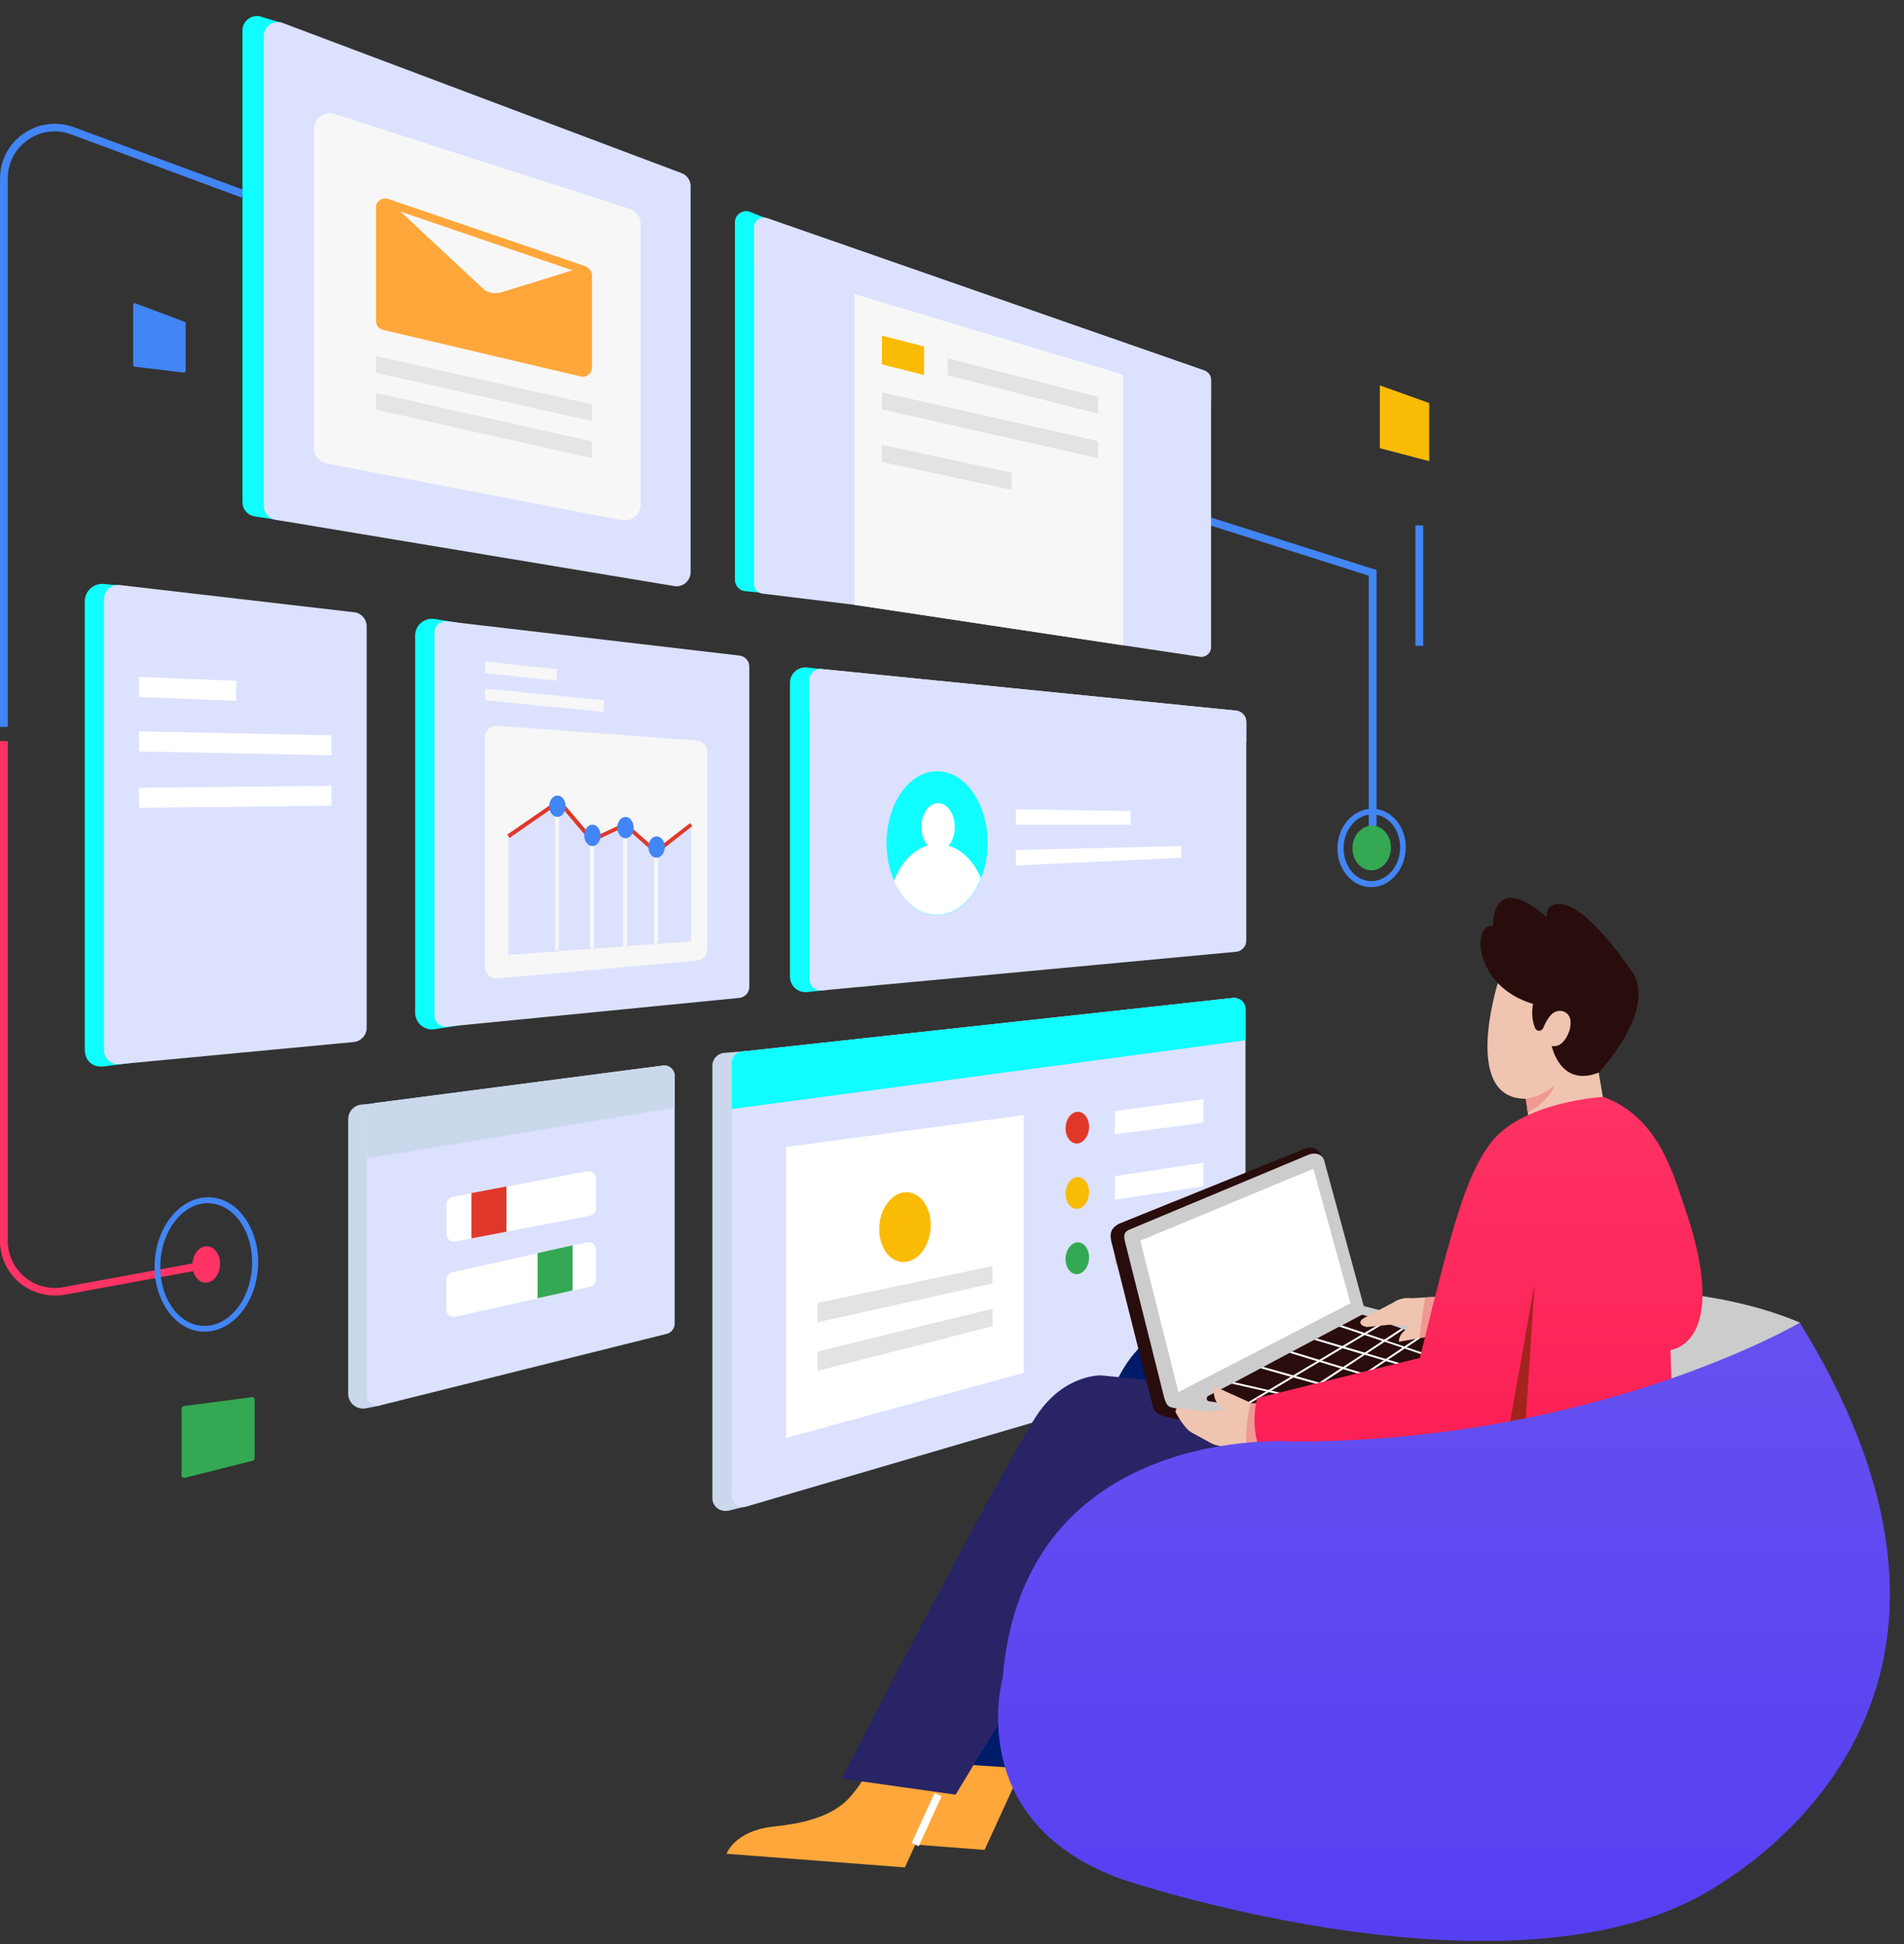 <svg width="94" height="96" viewBox="0 0 94 96" fill="none" xmlns="http://www.w3.org/2000/svg">
<rect x="0" y="0" width="94" height="96" fill="#333333" stroke="none"/>
<path d="M10.861 62.478C10.89 61.981 10.609 61.56 10.234 61.538C9.858 61.516 9.53 61.901 9.5 62.399C9.471 62.896 9.752 63.317 10.128 63.339C10.504 63.361 10.832 62.976 10.861 62.478Z" fill="#FF3364"/>
<path d="M12.574 69.115V72.014C12.574 72.072 12.536 72.12 12.478 72.129L9.119 72.974C9.042 72.993 8.965 72.936 8.965 72.859V69.557C8.965 69.499 9.013 69.442 9.071 69.432L12.43 68.991C12.517 68.981 12.574 69.039 12.574 69.115Z" fill="#34A853"/>
<path d="M9.167 15.967V18.309C9.167 18.357 9.119 18.405 9.071 18.396L6.652 18.108C6.604 18.098 6.575 18.069 6.575 18.021V15.055C6.575 14.998 6.633 14.95 6.69 14.979L9.109 15.89C9.148 15.9 9.167 15.929 9.167 15.967Z" fill="#4285F4"/>
<path d="M68.122 19.029V22.13L70.56 22.773V19.903L68.122 19.029Z" fill="#FABB05"/>
<path d="M67.959 41.634H67.575V28.426L57.439 25.211L57.554 24.846L67.959 28.148V41.634Z" fill="#4285F4"/>
<path d="M0.384 35.894H0V8.816C0 7.923 0.442 7.088 1.171 6.589C1.91 6.08 2.841 5.975 3.676 6.292L12.066 9.392L11.931 9.757L3.542 6.647C2.812 6.368 2.035 6.455 1.392 6.896C0.749 7.338 0.384 8.039 0.384 8.816V35.894Z" fill="#4285F4"/>
<path d="M2.697 63.971C2.073 63.971 1.459 63.75 0.969 63.347C0.355 62.828 0 62.08 0 61.273V36.595H0.384V61.273C0.384 61.964 0.691 62.617 1.219 63.059C1.747 63.5 2.438 63.683 3.12 63.558L10.136 62.272L10.204 62.646L3.187 63.932C3.024 63.961 2.86 63.971 2.697 63.971Z" fill="#FF3364"/>
<path d="M68.67 41.919C68.7 41.31 68.299 40.795 67.775 40.769C67.251 40.744 66.802 41.217 66.772 41.825C66.742 42.434 67.143 42.949 67.667 42.974C68.191 43 68.64 42.527 68.67 41.919Z" fill="#34A853"/>
<path d="M67.7 43.804C67.671 43.804 67.652 43.804 67.623 43.804C67.172 43.784 66.75 43.554 66.452 43.17C66.155 42.786 66.011 42.297 66.03 41.788C66.059 41.279 66.251 40.799 66.587 40.454C66.922 40.099 67.354 39.916 67.815 39.935C68.746 39.983 69.457 40.886 69.399 41.951C69.37 42.46 69.178 42.94 68.842 43.285C68.535 43.621 68.132 43.804 67.7 43.804ZM67.748 40.214C67.402 40.214 67.067 40.367 66.807 40.646C66.519 40.943 66.356 41.356 66.337 41.797C66.318 42.239 66.442 42.661 66.692 42.988C66.942 43.304 67.278 43.496 67.652 43.506C68.026 43.525 68.372 43.372 68.65 43.084C68.938 42.786 69.101 42.373 69.121 41.932C69.169 41.02 68.573 40.252 67.806 40.214C67.786 40.214 67.767 40.214 67.748 40.214Z" fill="#4285F4"/>
<path d="M10.107 65.756C10.069 65.756 10.031 65.756 9.992 65.756C9.301 65.718 8.677 65.324 8.236 64.662C7.804 64.009 7.583 63.164 7.641 62.291C7.746 60.467 8.984 59.046 10.386 59.123C11.077 59.162 11.701 59.555 12.142 60.217C12.574 60.87 12.795 61.715 12.738 62.588C12.632 64.364 11.461 65.756 10.107 65.756ZM10.261 59.411C9.061 59.411 8.015 60.688 7.919 62.31C7.871 63.126 8.063 63.903 8.466 64.508C8.86 65.094 9.407 65.439 10.002 65.468C11.25 65.545 12.344 64.239 12.44 62.579C12.488 61.763 12.296 60.985 11.893 60.381C11.499 59.795 10.952 59.45 10.357 59.421C10.328 59.411 10.29 59.411 10.261 59.411Z" fill="#4285F4"/>
<path d="M70.263 25.94H69.879V31.892H70.263V25.94Z" fill="#4285F4"/>
<path d="M6.297 28.945L5.155 28.839C4.636 28.772 4.185 29.175 4.185 29.693V51.799C4.185 52.298 4.473 52.711 5.097 52.663L6.498 52.481L6.297 28.945Z" fill="#0ffeff"/>
<path d="M18.103 30.932V50.753C18.103 51.118 17.825 51.415 17.47 51.454L5.903 52.548C5.49 52.586 5.135 52.26 5.135 51.847V29.588C5.135 29.175 5.481 28.858 5.894 28.887L17.47 30.231C17.825 30.26 18.103 30.567 18.103 30.932Z" fill="#DCE1FE"/>
<path d="M6.863 33.427V34.416L11.662 34.608V33.619L6.863 33.427Z" fill="white"/>
<path d="M6.863 36.115V37.104L16.366 37.296V36.307L6.863 36.115Z" fill="white"/>
<path d="M6.863 38.899V39.887L16.366 39.791V38.803L6.863 38.899Z" fill="white"/>
<path d="M22.576 30.74L21.463 30.567C20.954 30.48 20.493 30.874 20.493 31.392V49.995C20.493 50.513 20.954 50.907 21.463 50.82L22.576 50.648V30.74Z" fill="#0ffeff"/>
<path d="M21.453 50.148V31.229C21.453 30.893 21.741 30.644 22.077 30.682L36.504 32.371C36.782 32.4 36.994 32.64 36.994 32.919V48.728C36.994 49.006 36.782 49.246 36.504 49.275L22.077 50.696C21.741 50.734 21.453 50.475 21.453 50.148Z" fill="#DCE1FE"/>
<path d="M23.939 36.413V47.739C23.939 48.075 24.227 48.344 24.563 48.315L34.402 47.432C34.7 47.403 34.92 47.154 34.92 46.856V37.142C34.92 36.835 34.68 36.585 34.373 36.566L24.534 35.837C24.208 35.827 23.939 36.086 23.939 36.413Z" fill="#F7F7F7"/>
<path d="M25.101 47.154V41.298L27.596 39.571L29.228 41.49L30.86 40.722L32.396 42.066L34.123 40.722V46.482L25.101 47.154Z" fill="#DCE1FE"/>
<path d="M27.596 39.955H27.404V46.923H27.596V39.955Z" fill="#F7F7F7"/>
<path d="M29.324 41.682H29.132V46.827H29.324V41.682Z" fill="#F7F7F7"/>
<path d="M32.396 42.191L30.841 40.828L29.199 41.605L27.577 39.695L25.158 41.375L25.043 41.212L27.616 39.436L29.257 41.365L30.879 40.607L32.396 41.941L34.066 40.646L34.181 40.79L32.396 42.191Z" fill="#DF382B"/>
<path d="M27.52 40.338C27.742 40.338 27.923 40.102 27.923 39.81C27.923 39.519 27.742 39.283 27.52 39.283C27.297 39.283 27.116 39.519 27.116 39.81C27.116 40.102 27.297 40.338 27.52 40.338Z" fill="#4285F4"/>
<path d="M30.956 40.914H30.764V46.722H30.956V40.914Z" fill="#F7F7F7"/>
<path d="M32.492 42.258H32.3V46.597H32.492V42.258Z" fill="#F7F7F7"/>
<path d="M29.247 41.778C29.47 41.778 29.651 41.542 29.651 41.25C29.651 40.959 29.47 40.722 29.247 40.722C29.025 40.722 28.844 40.959 28.844 41.25C28.844 41.542 29.025 41.778 29.247 41.778Z" fill="#4285F4"/>
<path d="M30.879 41.394C31.102 41.394 31.282 41.158 31.282 40.866C31.282 40.575 31.102 40.338 30.879 40.338C30.657 40.338 30.476 40.575 30.476 40.866C30.476 41.158 30.657 41.394 30.879 41.394Z" fill="#4285F4"/>
<path d="M32.415 42.354C32.638 42.354 32.818 42.118 32.818 41.826C32.818 41.535 32.638 41.298 32.415 41.298C32.192 41.298 32.012 41.535 32.012 41.826C32.012 42.118 32.192 42.354 32.415 42.354Z" fill="#4285F4"/>
<path d="M23.949 34.003V34.579L29.804 35.155V34.579L23.949 34.003Z" fill="#F7F7F7"/>
<path d="M23.949 32.659V33.235L27.5 33.619V33.043L23.949 32.659Z" fill="#F7F7F7"/>
<path d="M13.947 25.71L12.565 25.499C12.219 25.441 11.97 25.144 11.97 24.798V1.502C11.97 0.993 12.498 0.648 12.968 0.849L13.966 1.147L13.947 25.71Z" fill="#0ffeff"/>
<path d="M34.095 9.19V28.254C34.095 28.676 33.73 28.993 33.317 28.945L13.64 25.672C13.285 25.633 13.025 25.336 13.025 24.98V1.79C13.025 1.3 13.515 0.964 13.966 1.137L33.644 8.547C33.912 8.643 34.095 8.902 34.095 9.19Z" fill="#DCE1FE"/>
<path d="M16.519 5.629L31.09 10.313C31.407 10.419 31.628 10.717 31.628 11.053V24.923C31.628 25.403 31.196 25.767 30.716 25.691L16.145 22.888C15.771 22.821 15.502 22.504 15.502 22.12V6.368C15.502 5.841 16.011 5.466 16.519 5.629Z" fill="#F7F7F7"/>
<path d="M29.055 13.251C29.007 13.193 28.95 13.155 28.873 13.136L19.159 9.824C18.89 9.728 18.564 9.92 18.564 10.237V15.862C18.564 16.073 18.718 16.255 18.929 16.294L28.7 18.597C28.969 18.645 29.228 18.434 29.228 18.165V13.606C29.219 13.452 29.151 13.328 29.055 13.251ZM24.794 14.422C24.429 14.518 24.102 14.499 23.853 14.259L19.773 10.448L28.259 13.347L24.794 14.422Z" fill="#FFA73B"/>
<path d="M29.219 19.97V20.795L18.564 18.405V17.58L29.219 19.97Z" fill="#E5E5E5"/>
<path d="M29.219 21.794V22.619L18.564 20.229V19.404L29.219 21.794Z" fill="#E5E5E5"/>
<path d="M41.611 33.159L39.835 32.957C39.384 32.919 39 33.264 39 33.715V48.229C39 48.68 39.393 49.035 39.835 48.987L40.939 48.872L41.611 33.159Z" fill="#0ffeff"/>
<path d="M61.528 35.645V46.443C61.528 46.741 61.298 46.981 61.01 47L40.555 48.91C40.238 48.929 39.969 48.68 39.969 48.353V33.59C39.969 33.274 40.238 33.024 40.555 33.034L61.01 35.088C61.298 35.107 61.528 35.347 61.528 35.645Z" fill="#DCE1FE"/>
<path d="M61.528 35.645V36.643L39.96 35.155V33.59C39.96 33.274 40.228 33.024 40.545 33.034L61 35.088C61.298 35.107 61.528 35.347 61.528 35.645Z" fill="#DCE1FE"/>
<path d="M48.762 41.634C48.762 42.268 48.647 42.863 48.435 43.372C48.013 44.456 47.197 45.186 46.266 45.186C45.364 45.186 44.577 44.504 44.145 43.496C43.914 42.959 43.77 42.316 43.77 41.634C43.77 39.676 44.884 38.083 46.266 38.083C47.648 38.083 48.762 39.666 48.762 41.634Z" fill="#0ffeff"/>
<path d="M46.832 41.759C46.919 41.663 46.986 41.548 47.034 41.413C47.101 41.241 47.139 41.049 47.139 40.838C47.139 40.185 46.765 39.657 46.314 39.657C45.853 39.657 45.489 40.185 45.489 40.838C45.489 41.068 45.536 41.27 45.613 41.452C45.661 41.567 45.728 41.663 45.796 41.749C45.085 41.961 44.481 42.604 44.135 43.487C44.577 44.504 45.364 45.176 46.256 45.176C47.188 45.176 48.003 44.447 48.426 43.362C48.09 42.556 47.514 41.961 46.832 41.759Z" fill="white"/>
<path d="M50.154 39.955L55.817 40.05V40.722H50.154V39.955Z" fill="white"/>
<path d="M50.154 41.97L58.312 41.778V42.354L50.154 42.738V41.97Z" fill="white"/>
<path d="M18.794 54.439L17.758 54.554C17.422 54.631 17.191 54.919 17.191 55.264V68.828C17.191 69.288 17.623 69.634 18.074 69.538L18.775 69.403L18.794 54.439Z" fill="#CBD8EC"/>
<path d="M33.308 53.124V65.362C33.308 65.593 33.145 65.804 32.924 65.862L18.746 69.403C18.42 69.48 18.113 69.24 18.113 68.904V54.977C18.113 54.717 18.305 54.506 18.554 54.468L32.732 52.615C33.039 52.577 33.308 52.817 33.308 53.124Z" fill="#DCE1FE"/>
<path d="M29.43 58.211V59.661C29.43 59.843 29.295 60.006 29.113 60.035L25.389 60.745L25.005 60.822L23.277 61.148L22.797 61.245L22.49 61.302C22.25 61.35 22.039 61.168 22.039 60.928V59.478C22.039 59.296 22.173 59.133 22.355 59.104L22.807 59.018L23.287 58.922L25.014 58.595L25.398 58.518L28.979 57.837C29.209 57.789 29.43 57.971 29.43 58.211Z" fill="white"/>
<path d="M29.43 61.715V63.164C29.43 63.347 29.305 63.5 29.132 63.539L28.268 63.731L26.541 64.115L25.389 64.374L22.797 64.95L22.5 65.017C22.259 65.074 22.029 64.892 22.029 64.642V63.203C22.029 63.02 22.154 62.867 22.327 62.828L22.787 62.723L25.379 62.147L26.531 61.888L28.259 61.504L28.95 61.35C29.199 61.283 29.43 61.465 29.43 61.715Z" fill="white"/>
<path d="M33.308 53.124V54.708L18.103 57.203V54.967C18.103 54.708 18.295 54.497 18.545 54.458L32.732 52.615C33.039 52.577 33.308 52.817 33.308 53.124Z" fill="#CBD8EC"/>
<path d="M25.005 58.586V60.822L23.277 61.148V58.912L25.005 58.586Z" fill="#DF382B"/>
<path d="M28.268 61.494V63.721L26.541 64.105V61.878L28.268 61.494Z" fill="#34A853"/>
<path d="M36.946 51.895L35.746 51.991C35.419 52.02 35.17 52.298 35.17 52.625V73.972C35.17 74.404 35.563 74.692 36.005 74.587L36.936 74.356L36.946 51.895Z" fill="#CBD8EC"/>
<path d="M61.49 49.832V66.745C61.49 66.994 61.326 67.215 61.086 67.282L36.84 74.395C36.485 74.5 36.12 74.232 36.12 73.857V52.481C36.12 52.193 36.341 51.943 36.638 51.924L60.885 49.275C61.211 49.256 61.49 49.505 61.49 49.832Z" fill="#DCE1FE"/>
<path d="M38.808 56.637L50.537 55.063V67.791L38.808 71.006V56.637Z" fill="white"/>
<path d="M53.763 55.735C53.724 56.167 53.436 56.493 53.12 56.464C52.803 56.435 52.572 56.061 52.611 55.629C52.649 55.197 52.937 54.871 53.254 54.9C53.571 54.928 53.801 55.303 53.763 55.735Z" fill="#DF382B"/>
<path d="M55.039 54.861V56.013L59.416 55.437V54.276L55.039 54.861Z" fill="white"/>
<path d="M53.763 58.96C53.724 59.392 53.436 59.718 53.12 59.69C52.803 59.661 52.572 59.286 52.611 58.854C52.649 58.422 52.937 58.096 53.254 58.125C53.571 58.154 53.801 58.528 53.763 58.96Z" fill="#FABB05"/>
<path d="M55.039 58.077V59.238L59.416 58.576V57.415L55.039 58.077Z" fill="white"/>
<path d="M53.763 62.185C53.724 62.617 53.436 62.944 53.12 62.915C52.803 62.886 52.572 62.511 52.611 62.08C52.649 61.648 52.937 61.321 53.254 61.35C53.571 61.379 53.801 61.753 53.763 62.185Z" fill="#34A853"/>
<path d="M55.039 61.302V62.454L59.416 61.715V60.553L55.039 61.302Z" fill="#CCCCCC"/>
<path d="M61.49 49.832V51.367L36.12 54.765V52.481C36.12 52.193 36.341 51.943 36.638 51.924L60.885 49.275C61.211 49.256 61.49 49.505 61.49 49.832Z" fill="#0ffeff"/>
<path d="M45.94 60.71C46.027 59.76 45.533 58.937 44.837 58.873C44.14 58.809 43.504 59.527 43.416 60.477C43.329 61.428 43.823 62.25 44.52 62.314C45.217 62.378 45.852 61.66 45.94 60.71Z" fill="#FABB05"/>
<path d="M40.363 64.335V65.295L49.002 63.376V62.512L40.363 64.335Z" fill="#E3E3E3"/>
<path d="M40.363 66.735V67.695L49.002 65.487V64.623L40.363 66.735Z" fill="#E3E3E3"/>
<path d="M38.923 11.216L36.965 10.438C36.619 10.361 36.283 10.621 36.283 10.976V28.637C36.283 28.945 36.533 29.194 36.84 29.194L38.654 29.377L38.923 11.216Z" fill="#0ffeff"/>
<path d="M59.791 18.76V31.959C59.791 32.227 59.56 32.448 59.291 32.439L55.442 31.863L42.187 29.866L37.694 29.319C37.435 29.309 37.234 29.098 37.234 28.839V11.235C37.234 10.928 37.522 10.697 37.829 10.765L59.426 18.29C59.637 18.348 59.791 18.54 59.791 18.76Z" fill="#DCE1FE"/>
<path d="M55.442 17.052V31.863L42.187 29.866V13.222L55.442 17.052Z" fill="#F7F7F7"/>
<path d="M59.791 18.76V19.807L37.234 13.03V11.225C37.234 10.918 37.522 10.688 37.829 10.755L59.426 18.28C59.637 18.348 59.791 18.54 59.791 18.76Z" fill="#DCE1FE"/>
<path d="M43.54 19.375V20.219L54.214 22.619V21.784L43.54 19.375Z" fill="#E3E3E3"/>
<path d="M43.54 21.966V22.811L49.942 24.184V23.339L43.54 21.966Z" fill="#E3E3E3"/>
<path d="M45.623 17.11L43.54 16.572V17.992L45.623 18.52V17.11Z" fill="#FABB05"/>
<path d="M46.794 17.695V18.53L54.214 20.431V19.596L46.794 17.695Z" fill="#E3E3E3"/>
<path d="M79.401 55.725L75.667 56.676L75.427 54.938L75.331 54.257H75.302C72.135 54.237 73.958 48.507 73.958 48.507L78.134 48.334L79.401 55.725Z" fill="#EFC4B0"/>
<path d="M80.418 47.768C80.418 47.768 77.779 43.813 76.512 44.792C76.512 44.792 76.281 44.984 76.387 45.311C73.603 42.901 73.718 45.714 73.718 45.714C72.634 45.589 72.758 48.709 75.686 49.572C75.629 49.889 75.609 50.312 75.782 50.753C75.801 50.811 75.859 50.868 75.916 50.888C76.022 50.926 76.137 50.868 76.185 50.763C76.262 50.58 76.387 50.312 76.588 50.1C76.78 49.899 77.088 49.851 77.308 50.004C77.491 50.129 77.615 50.369 77.491 50.859C77.491 50.859 77.231 51.78 76.608 51.646C76.608 51.646 77.02 53.719 78.93 52.961C78.93 52.97 82.06 49.64 80.418 47.768Z" fill="#290C0C"/>
<path d="M48.608 91.346L39.806 90.674C39.806 90.674 40.18 89.59 41.975 89.35C42.724 89.254 44.529 89.119 45.642 88.131C46.506 87.363 47.37 85.539 47.37 85.539L51.161 85.769L48.608 91.346Z" fill="#FFA73B"/>
<path d="M44.673 92.21L35.87 91.538C35.87 91.538 36.245 90.454 38.04 90.214C38.789 90.118 40.593 89.983 41.707 88.995C42.571 88.227 43.434 86.403 43.434 86.403L47.226 86.633L44.673 92.21Z" fill="#FFA73B"/>
<path d="M65.972 66.265L59.148 65.372C59.148 65.372 56.393 64.902 54.857 68.818L46.852 87.075L51.209 87.372L61.768 69.557L65.511 69.96L65.972 66.265Z" fill="#001B69"/>
<path d="M67.316 69.202L54.377 67.916C54.377 67.916 52.553 67.829 51.181 69.893C49.443 72.523 41.543 87.823 41.543 87.823L47.178 88.62L56.057 73.934L66.625 74.635L67.316 69.202Z" fill="#292466"/>
<path d="M67.537 64.998C67.873 64.911 80.553 61.801 88.856 65.305L89.518 70.277L66.894 74.808L67.537 64.998Z" fill="#CCCCCC"/>
<path d="M56.93 69.499L54.857 61.264C54.761 60.784 54.953 60.592 55.241 60.429L64.417 56.724C65.118 56.464 65.31 57.232 65.31 57.232L65.079 57.991L59.282 61.129L70.33 71.986L69.764 72.629L57.736 69.999C57.544 69.951 57.065 69.903 56.93 69.499Z" fill="#290C0C"/>
<path d="M64.552 57.04L55.759 60.717C55.615 60.784 55.433 60.88 55.529 61.264L57.477 69.019C57.544 69.231 57.602 69.432 57.813 69.49C59.887 69.989 69.975 72.408 70.004 72.312C70.023 72.225 73.248 68.453 74.467 67.033C74.678 66.783 74.563 66.399 74.246 66.313L67.326 64.489L65.396 57.386C65.32 56.944 64.868 56.887 64.552 57.04Z" fill="#CCCCCC"/>
<path d="M71.079 66.495L70.637 66.927L70.56 67.004L67.671 69.835L67.633 69.874L67.143 70.354C67.115 70.382 67.067 70.402 67.028 70.392L59.685 69.192C59.56 69.173 59.532 69 59.647 68.933L60.818 68.319L60.952 68.252L62.248 67.561L62.373 67.493L63.688 66.793L63.812 66.725L64.888 66.159L65.012 66.092L66.126 65.506L66.241 65.449L67.201 64.94C67.239 64.921 67.278 64.921 67.316 64.93L69.197 65.602L69.313 65.641L71.05 66.265C71.127 66.303 71.156 66.418 71.079 66.495Z" fill="#290C0C"/>
<path d="M68.317 65.249L61.315 69.419L61.364 69.501L68.366 65.332L68.317 65.249Z" fill="white"/>
<path d="M69.293 65.641L68.458 66.198L68.362 66.255L67.489 66.831L67.383 66.898L66.423 67.541L66.318 67.609L65.252 68.309L65.147 68.376L64.206 69L64.1 69.077L63.073 69.749L63.016 69.663L63.966 69.039L64.081 68.972L65.022 68.348L65.127 68.271L66.193 67.57L66.299 67.503L67.268 66.869L67.374 66.793L68.247 66.217L68.343 66.15L69.178 65.602H69.188L69.293 65.641Z" fill="white"/>
<path d="M67.681 69.787L67.671 69.835L67.662 69.883L67.633 69.874L64.1 69.077L63.966 69.039L60.798 68.319L60.933 68.252L64.081 68.972L64.206 69L67.681 69.787Z" fill="white"/>
<path d="M68.247 69.144L68.218 69.24L65.147 68.376L65.022 68.348L62.229 67.561L62.353 67.493L65.127 68.271L65.252 68.309L68.247 69.144Z" fill="white"/>
<path d="M63.669 66.802L66.193 67.57L66.318 67.609L69.034 68.434L69.063 68.348L66.423 67.541L66.299 67.503L63.784 66.735L63.669 66.802Z" fill="white"/>
<path d="M69.888 67.541L69.86 67.637L67.383 66.898L67.268 66.869L64.888 66.159L65.003 66.092L67.374 66.793L67.489 66.831L69.888 67.541Z" fill="white"/>
<path d="M70.064 65.996L64.245 69.899L64.298 69.979L70.118 66.076L70.064 65.996Z" fill="white"/>
<path d="M64.84 57.712L56.297 61.264L58.178 68.741L66.673 64.355L64.84 57.712Z" fill="white"/>
<path d="M70.637 66.927L70.608 67.013L70.56 67.004L68.362 66.255L68.247 66.217L66.116 65.506L66.231 65.439L68.343 66.15L68.458 66.198L70.637 66.927Z" fill="white"/>
<path d="M63.237 71.342L61.95 71.314L61.518 71.342L60.462 71.41C60.251 71.419 60.04 71.381 59.848 71.294L58.85 70.747C58.744 70.69 58.648 70.613 58.572 70.526C58.341 70.258 58.159 69.96 58.053 69.759C57.996 69.653 58.082 69.528 58.197 69.538L59.656 69.701L60.52 69.605C59.752 69.317 59.944 68.453 59.944 68.453L61.73 69.26L61.826 69.298L63.016 69.221L63.237 71.342Z" fill="#EFC4B0"/>
<path d="M63.237 71.343L61.95 71.314L61.518 71.343C61.509 70.469 61.634 69.73 61.739 69.269L61.835 69.308L63.025 69.231L63.237 71.343Z" fill="#EF9992"/>
<path d="M73.142 64.047L72.567 65.967L71.29 65.862L70.09 66.073L69.063 66.255C69.063 65.871 69.389 65.641 69.639 65.487L68.641 65.41L67.489 65.526C67.258 65.506 66.942 65.295 67.374 65.065L68.804 64.307C69.063 64.134 69.37 64.067 69.677 64.105L70.359 64.067L70.743 64.047H73.142Z" fill="#EFC4B0"/>
<path d="M73.142 64.047L72.567 65.967L71.29 65.862L70.09 66.073C70.157 65.343 70.263 64.652 70.359 64.067L70.743 64.047H73.142Z" fill="#EF9992"/>
<path d="M82.559 69.711L82.472 66.658C82.472 66.658 85.487 66.399 83.192 59.68C82.607 57.981 81.887 55.169 79.161 54.161C79.161 54.161 75.072 54.391 73.546 56.503C72.394 58.096 71.751 60.275 70.1 67.052L62.056 69.039C62.056 69.039 61.576 70.959 62.536 72.11L82.559 69.711Z" fill="url(#paint0_linear_901_2543)"/>
<path d="M75.763 63.395L75.273 70.91L74.419 70.959L75.763 63.395Z" fill="#A3241D"/>
<path d="M88.856 65.314C88.856 65.314 78.835 71.198 63.841 71.179C63.841 71.179 50.557 70.181 49.501 82.842C49.501 82.842 47.495 89.983 55.414 92.805C55.414 92.805 73.191 98.824 83.356 93.919C83.365 93.909 101.42 85.654 88.856 65.314Z" fill="url(#paint1_linear_901_2543)"/>
<path d="M46.138 88.537L45.007 91.006L45.356 91.166L46.487 88.697L46.138 88.537Z" fill="white"/>
<path d="M76.742 53.604C76.742 53.604 76.55 54.295 75.427 54.948L75.331 54.266H75.302C75.734 54.19 76.281 54.007 76.742 53.604Z" fill="#EF9992"/>
<defs>
<linearGradient id="paint0_linear_901_2543" x1="72.995" y1="54.161" x2="72.995" y2="72.11" gradientUnits="userSpaceOnUse">
<stop stop-color="#FF3364"/>
<stop offset="1" stop-color="#FB1F54"/>
</linearGradient>
<linearGradient id="paint1_linear_901_2543" x1="71.288" y1="65.314" x2="71.288" y2="95.843" gradientUnits="userSpaceOnUse">
<stop stop-color="#6550F0"/>
<stop offset="1" stop-color="#563FF2"/>
</linearGradient>
</defs>
</svg>
